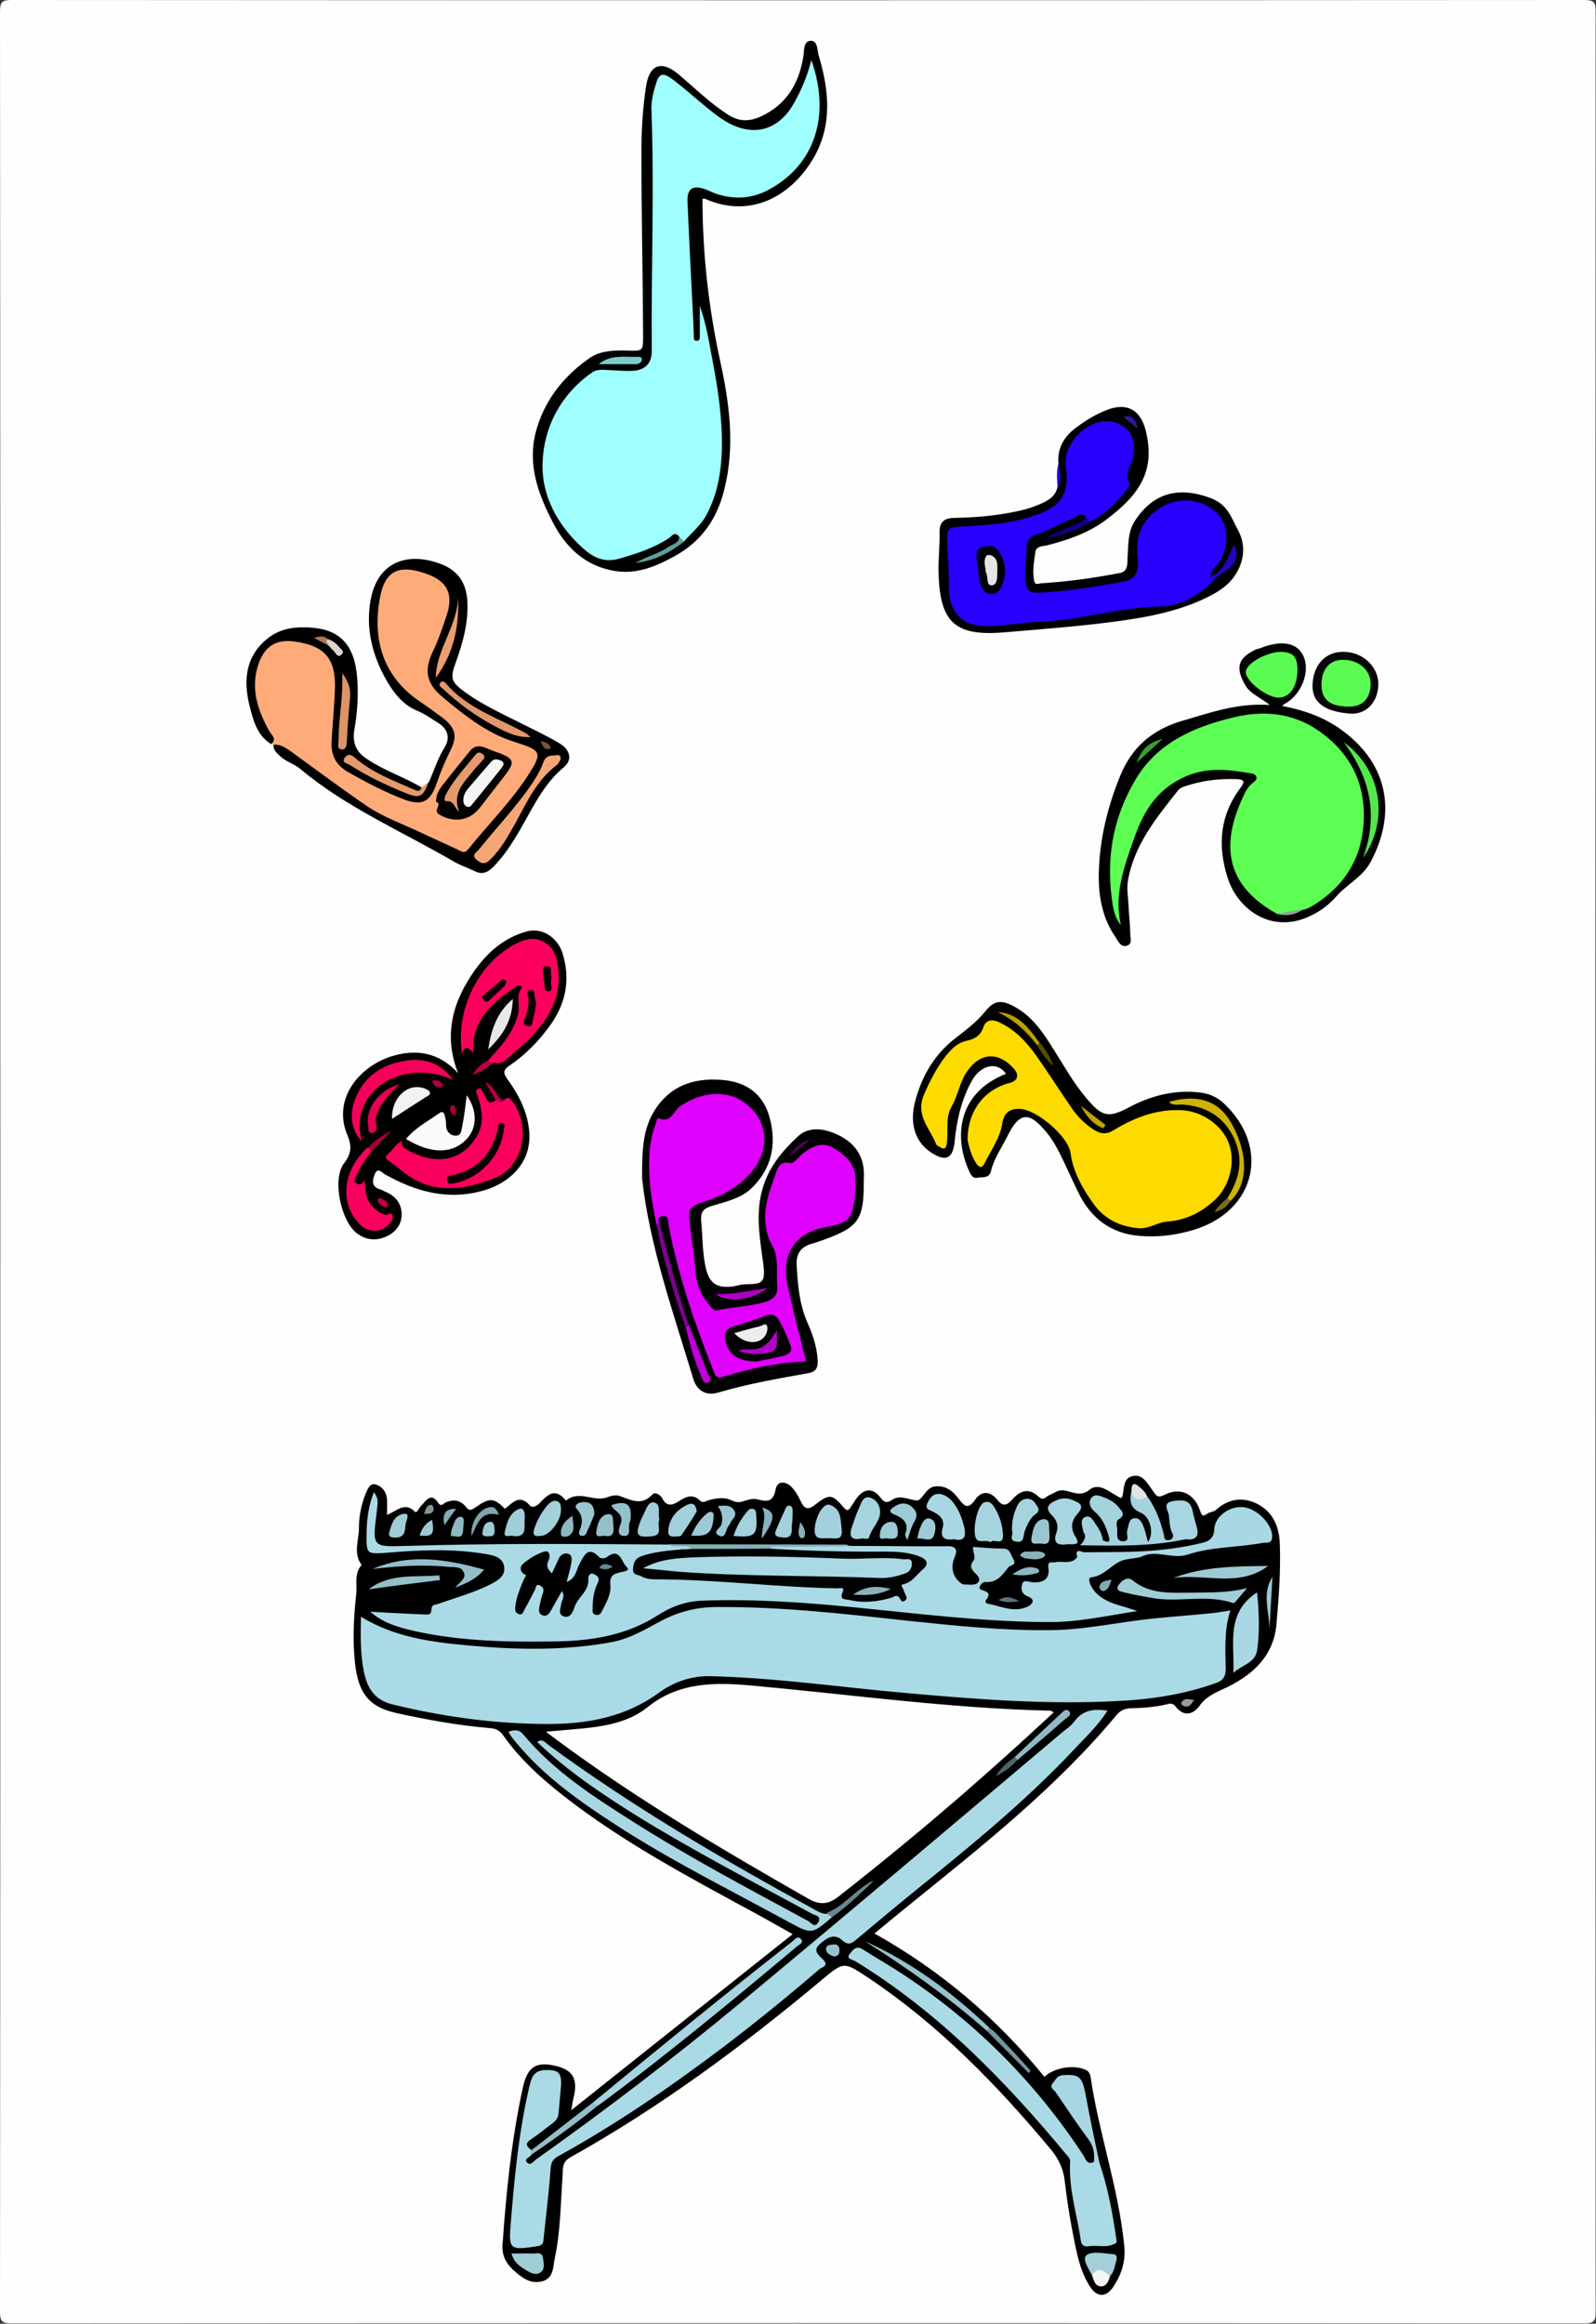<?xml version="1.0" encoding="utf-8"?>
<!-- Generator: Adobe Illustrator 18.0.0, SVG Export Plug-In . SVG Version: 6.00 Build 0)  -->
<!DOCTYPE svg PUBLIC "-//W3C//DTD SVG 1.1//EN" "http://www.w3.org/Graphics/SVG/1.1/DTD/svg11.dtd">
<svg version="1.1" id="Layer_1" xmlns="http://www.w3.org/2000/svg" xmlns:xlink="http://www.w3.org/1999/xlink" x="0px" y="0px"
	 viewBox="0 0 478 695.5" enable-background="new 0 0 478 695.5" xml:space="preserve">
<rect x="0" y="0" width="478" height="695.5" fill="#333333" stroke="none"/>
<g>
	<path fill="#FEFEFE" d="M0.1,347.4c0-114.6,0-229.3-0.1-343.9C0,0.6,0.6,0,3.4,0c157,0.1,314,0.1,471.1,0c2.8,0,3.4,0.6,3.4,3.4
		c-0.1,229.5-0.1,459.1,0,688.6c0,2.8-0.6,3.4-3.4,3.4c-157-0.1-314-0.1-471.1,0c-2.8,0-3.4-0.6-3.4-3.4
		C0.1,577.2,0.1,462.3,0.1,347.4z"/>
	<path d="M151.2,451.6c2.3-1.7,4.3-4.6,7.5-1c0.7,0.8,2,0.3,2.9-0.7c2.2-2.3,4.5-4.8,7.7-1c0.1,0.1,0.3,0.2,0.3,0.2
		c3.8-3.2,8.2,0.5,12.1-0.9c1.3-0.5,2.8-0.9,4-0.4c3.4,1.2,6.6,3,9.8-0.6c0.6-0.7,2.2,0.1,2.8,1.2c1.4,2.7,3.1,2.2,5.2,0.8
		c2-1.3,4.1-2.1,6.1-0.1c1.1,1,1.8,0.1,2.7-0.1c2.3-0.6,4.7-1,6.9,0.1c1.4,0.7,2.5,0.6,3.8,0.1c1.3-0.4,2.8-0.8,4-0.4
		c3,0.8,4.6,0.6,5.3-3c0.5-2.7,3-2.5,4.7-0.8c1.3,1.3,2.2,3,3,4.7c1.1,2.3,2.5,2,4.1,0.7c4.2-3.3,5.1-3.3,8.5,0.7
		c1,1.2,1.5,1.1,2.2,0c0.7-1,1.3-2.2,2.1-3.1c2.1-2.5,4.5-2.6,6.6,0c1.1,1.4,1.8,2.2,3.7,0.9c2.4-1.6,4.9,0,7.4,0.2
		c1.6,0.1,2.6-3.9,5.4-4.2c3.3-0.4,5.5,1.5,7.2,3.8c1.8,2.4,2.9,3,4.9,0.1c1.8-2.6,4.4-2.6,6.6,0.1c1.7,2.2,2.9,1.6,4.4,0
		c2.4-2.8,5-3.7,8-0.9c0.8,0.7,1.4,0.8,2.2,0.1c0.9-0.7,2-1,3-1.6c3.2-1.7,6.3,2.4,10-0.6c3.1-2.5,6.4,1.2,9.5,2.5
		c0.2-0.3,0.3-0.5,0.4-0.7c0.5-2.3,0.2-5.3,3-5.9c3.1-0.7,4.4,2.2,6,4.3c1,1.3,1.2,2.5,3.6,1.3c4.7-2.4,8.9-0.3,10.6,4.7
		c0.5,1.4,0.7,2,2.1,1c0.8-0.6,1.9-0.5,2.7-1.2c3.6-3.2,7.7-4,12.1-1.9c4.9,2.4,6.8,6.8,7,12c0.3,8.1-0.3,16.1-1,24.1
		c-0.8,9.1-6.5,14.7-14.2,18.6c-3.2,1.6-6.5,2.6-8.8,5.8c-1.8,2.5-4.6,3.6-7.2,0.3c-0.7-1-1.6-1-2.6-0.7c-3.7,0.9-7.4,1.1-11.1,1.2
		c-1.5,0.1-2.8,0.6-3.9,1.9c-18.3,22-40.6,39.5-62.6,57.3c-3.3,2.7-6.5,5.3-10,8.2c20,11.2,36.7,25.5,50.9,42.9
		c3-2.8,8.8-3.7,12.3-2.1c0.9,0.4,1.3,1,1.5,2c2.5,17,8.4,33.4,10.1,50.6c0.5,4.4-0.7,8.4-3.1,12.1c-2.2,3.5-5,3.6-7.2,0.1
		c-3.1-4.8-4-10.4-5.1-15.9c-1-5.1-1.8-10.3-2.4-15.5c-0.4-3.7-1.8-6.7-4.2-9.6c-16.1-19.3-33.5-37.2-54.6-51.3
		c-7.4-4.9-7.3-5-14.1,0.7c-23.6,19.7-48.3,38-75.2,53c-2.5,1.4-2.2,3.4-2.3,5.4c-0.6,8.2-0.6,16.5-2.3,24.6
		c-0.6,2.7-0.3,6.2-3.8,7.1c-3.7,1-6.4-1.3-8.9-3.6c-2.1-2-3.2-4.3-3-7.3c1.1-15.8,2.7-31.6,6.1-47.1c1.3-5.9,3.7-7.6,8.7-6.7
		c6.2,1.1,8,3.9,6.4,10.1c-0.2,0.8-0.3,1.7-0.6,3.4c22.4-17.8,44.1-35.1,66.3-52.7c-3.8-2.1-7.4-4.2-11.1-6.2
		c-19.7-10.7-39.6-21.2-57.4-35.1c-6.8-5.3-13.2-11.1-18.2-18.2c-1.2-1.7-2.5-2.1-4.4-2.2c-9.3-0.8-18.6-2.5-27.7-4.5
		c-7.8-1.8-10.9-5.5-12.1-13.5c-1-7.4-0.6-14.9,0.2-22.2c0.3-2.7-0.7-6.1,1.6-8.6c-2.6-3.5-0.8-7.4-0.8-11.1c0-3.5,0.7-7,2-10.2
		c0.6-1.4,1.3-3.5,3.3-2.7c1.7,0.6,2.9,2.2,3.1,4.2c0.1,1.5,0,3,0,4.8c2.8-1,5.3-4.1,8.4-0.9c0.5,0.5,1.3-1.3,1.9-1.9
		c1.5-1.5,2.9-4.1,5.1-0.7c0.7,1,1.3,0.4,1.8,0c2.4-1.3,4.8-1,6.4,1.1c1.2,1.5,1.9,0.8,3,0.1C146.6,448.2,148,448.3,151.2,451.6z"/>
	<path fill="#FEAB79" d="M81.9,222.9c-0.3-0.1-0.6-0.1-0.9-0.2c-1.9-5.5-5.6-10.3-5.8-16.5c-0.1-3.5,0.4-6.8,2-9.8
		c1.9-3.6,5-5.3,9.2-5.3c9.3,0,14.2,4.5,14.5,13.8c0.2,5-0.4,10-0.9,14.9c-0.6,5.4,1.5,9.1,6.3,11.5c5.1,2.6,10.1,5.6,15.6,7.2
		c3.7,1.1,5.4,0.5,7-2.9c1.8-4.1,3.1-8.4,5.3-12.3c1.6-2.9,0.4-5.3-1.9-7.3c-2.3-1.9-4.8-3.6-7.4-5.1c-5.1-2.9-8.1-7.4-10.2-12.5
		c-2.7-6.7-4-13.6-1.8-20.8c1.9-6.3,6-8.9,12.4-7.4c8.9,2,11.8,7.1,8.9,15.7c-1.5,4.6-3.6,9-5.1,13.7c-0.7,2.3-0.4,4,1.4,5.7
		c7.8,7.4,15.9,14,26.7,16.5c4.8,1.1,5.5,2.8,3.5,7.3c-3.5,7.6-9.4,13.5-14.7,19.8c-0.4,0.5-0.9,0.9-1.3,1.3
		c-5.5,5.8-5.4,5.6-13,2.7c-13.8-5.4-26.5-12.8-38.2-21.9C89.8,228.1,86.1,225.2,81.9,222.9z"/>
	<path fill="#010000" d="M137.2,321.2c-4.5-11.4-1.6-21.5,5-30.8c3.9-5.4,8.7-9.7,15.5-11.6c5.3-1.4,9.5,2.5,10.7,6.3
		c2.5,7.7,1.2,15-3.5,21.6c-3.4,4.8-7.5,9-12.4,12.3c-1.8,1.2-1.8,2.2-0.6,3.9c3.2,4.4,5.8,9.2,6.5,14.8
		c1.4,10.3-6.1,16.5-13.5,18.6c-10.7,3.1-20.3,0.4-29.6-4.8c-0.9-0.5-2.1-2.2-3-0.2c-0.6,1.5-1.3,3.5,1,4.5c0.6,0.2,1.2,0.4,1.7,0.7
		c3,1.2,5.1,3.2,5.3,6.6c0.1,3-1.4,5.3-4,6.7c-3.1,1.6-6.2,1.6-9.2-0.5c-4.9-3.4-7.8-16.4-4-21.2c2-2.6,2.4-4.8,1-8.2
		c-4.6-10.7,3.1-20.3,12.7-23.6C124.6,313.8,131.4,314.9,137.2,321.2z"/>
	<path fill="#010000" d="M81.9,222.9c1.9-0.2,3.3,0.7,4.8,1.7c7.6,5.5,15.1,11.1,22.8,16.4c5.4,3.7,11.6,5.8,17.4,8.6
		c3.4,1.6,6.8,3.1,10.2,4.7c1.2,0.6,2,1.2,3.2-0.2c5.6-7,12-13.4,17.1-20.9c0.1-0.1,0.1-0.2,0.2-0.3c5.2-7.9,4.8-8.2-4-11
		c-8-2.6-14.6-7.9-21.1-13.3c-4.8-4-5.5-7.9-3-13.3c1.8-3.7,3.1-7.6,4.4-11.5c1.9-6.1,0-9.8-6-12c-8.7-3.1-12.9-1-14.3,8.2
		c-1.9,11.9,1.3,22.5,11.9,29.8c2.4,1.6,4.7,3.3,7,5c3.7,2.8,4.6,5.3,2.6,9.4c-1.8,3.6-3.3,7.2-4.6,11c-1.8,4.9-4.4,6-9.4,4.1
		c-5.8-2.2-11.4-5.1-16.8-8.2c-3.8-2.1-5.2-5.2-5-9.2c0.3-5.1,0.8-10.2,1-15.3c0.4-9.4-2.9-13.3-12.1-14.6
		c-5.4-0.7-8.8,1.3-10.7,6.5c-2.6,7.4-0.4,14,3.2,20.4c0.6,1.1,2.4,2.3,0.5,3.8c-4.3-2.6-5.4-7.3-6.5-11.6
		c-1.9-7.8-1.1-15.2,6.1-20.5c3.9-2.8,8.5-3.1,13-2.7c8,0.7,12,5.2,13,13.3c0.7,5.9,0.3,11.7-0.7,17.4c-0.6,4,0.7,6.6,4,8.7
		c5.1,3.4,11,5.3,16.2,8.4c0.1,3.1-1.8,1.7-2.9,1.2c-5.9-2.4-11.7-4.8-16.8-8.7c-0.3-0.3-0.7-0.7-1.6-0.4c6.1,4.3,12.6,7.2,19.4,9.6
		c2.7,1,2.7-2.3,4.1-3.4c1.5-3.4,2.6-7,4.6-10.2c1.8-2.9,1.1-5.5-1.8-7.4c-2.1-1.3-4-2.7-6.4-3.7c-4.4-1.8-7.2-5.6-9.5-9.7
		c-4-7.3-5.9-15.1-4.4-23.4c2-11.1,10.5-14.5,20.5-11c5.7,2,8.3,5.9,8.5,11.9c0.2,6-1.3,11.6-3.3,17.2c-2,5.4-1.8,6.3,2.9,9.7
		c4.9,3.5,10.3,6,15.7,8.7c4.1,2.1,8.3,4,12.3,6.4c3.2,1.9,3.9,4.9,1.3,7.1c-7,5.8-10.1,14.1-14.8,21.5c-1.9,3.1-4,6-6.6,8.6
		c-1.7,1.6-3.3,2.1-5.4,1c-1.9-0.9-3.9-1.6-5.8-2.6c-15.5-9.1-32.3-16.2-46.3-27.9c-1.7-1.5-4.1-2.1-5.9-3.7
		C82.9,225.4,81.8,224.5,81.9,222.9z"/>
	<path d="M210.4,59.5c0,16.4,1.8,32.5,5.3,48.6c2.8,12.7,4.5,25.6,1.2,38.5c-2.1,8.5-6.6,15.2-14.4,19.6c-5.7,3.2-11.6,5.8-18.4,4.7
		c-8.9-1.5-14.7-7.1-18.6-14.7c-4.3-8.3-7.5-17-5.1-26.6c2.4-9.3,7.9-16.5,15.7-22.1c3.1-2.3,6.6-2.6,10.3-2.6
		c6.7,0.1,6.2,0.9,6.2-6.2c-0.1-17.7-0.5-35.5-0.5-53.2c0-6.6,0.4-13.2,1.4-19.7c1-6.6,4.7-7.8,9.8-3.5c4.7,4,9.2,8.4,14.4,11.8
		c3.3,2.2,6.3,2.5,10.1,0.8c7.8-3.6,11.5-9.9,12.8-18c0.3-1.8,0-4.5,2.1-4.7c2.3-0.1,2,2.8,2.5,4.4c3.1,10.4,4.2,20.9-1.6,30.8
		c-7,11.8-19.2,17.9-32.2,12.2C211.2,59.4,210.8,59.5,210.4,59.5z"/>
	<path d="M192.3,352.7c0-8.4,0.1-15.5,4.6-21.6c5-6.9,12.2-8.6,20.1-7.8c6.8,0.7,11.7,4.4,13.5,11.2c2.2,8,0.6,15.5-5.6,21.3
		c-3.2,3-7.7,3.9-11.9,5.2c-2.5,0.8-3.2,1.9-3,4.5c0.5,4.8,0.3,9.7,1.5,14.5c1.1,4.1,3.2,5.5,7.4,5.1c1.4-0.1,2.7-0.6,4.1-0.7
		c5.6-0.1,6.5-0.2,5.4-7.6c-1-7.2-2.1-14.2,0.1-21.4c1.9-6.3,5.9-11,10.4-15.2c3.3-3.1,7.7-2.5,11.7-0.7c4.6,2.1,7.7,5.5,8.1,10.8
		c0.1,1.2,0,2.5,0,3.7c0,11-1.6,13.3-11.8,17c-1.4,0.5-2.8,1-4.2,1.4c-3,1-4.3,3-4.1,6.2c0.3,5.9,0.8,11.7,3.2,17.2
		c1.6,3.6,2.9,7.4,3.1,11.5c0.1,2.1-0.6,3.3-2.8,3.7c-9.1,1.6-18.1,3.2-27,5.8c-3.4,1-6.2-0.3-7.4-3.9
		C201.6,392.7,194.5,372.7,192.3,352.7z"/>
	<path fill="#000100" d="M380.3,211c-3.1-2.4-6-3.4-7.5-6.2c-2.8-5-2-7.8,3.1-10.3c0.6-0.3,1.2-0.3,1.8-0.6
		c6.3-2.4,10.7-1.5,12.6,2.3c2.3,4.7-0.5,11.8-5.6,14.5c-0.2,0.1-0.4,0.3-0.7,0.6c6.8,1.3,13,3.5,18.5,7.7
		c13.3,10.1,15.7,24.4,8.1,38.8c-2.4,4.6-6.9,6.7-10.1,10.2c-2.6,3-5.5,5.1-9.1,6.6c-10.9,4.6-20.8-2.4-23.8-12.1
		c-3-9.6-2.2-18.6,4-26.8c1.2-1.6,1.2-2.4-1.1-2.5c-5.3-0.2-10.4,0.4-15.5,2.1c-0.9,0.3-1.7,0.6-2.2,1.3c-6.5,8.2-13.2,16.4-15,27.1
		c-0.4,2.4,0.1,5,0.2,7.4c0.1,2.7,0.5,5.5,0.5,8.2c0,1.4,0.8,3.4-1.2,3.8c-1.7,0.4-2.4-1.4-3.2-2.6c-4.1-5.9-5.2-12.7-5-19.6
		c0.3-9.9,2.6-19.4,6.4-28.7c3.4-8.3,9.1-13.4,17.7-16.2C361.7,213.6,370.2,210.3,380.3,211z"/>
	<path fill="#010100" d="M301.3,321.4c-2.9-4.1-7.9-2.3-10.3,2.2c-3.1,5.6-4.5,11.9-5.1,18.2c-0.5,4.9-2.6,6-6.8,3.3
		c-5-3.1-6.8-8.8-5-15.5c2-7.6,5.9-14.2,12.1-18.9c3.2-2.5,6.3-4.8,8.9-8c2.9-3.7,5.4-3.5,9.9-0.7c4.6,2.9,7.5,7.2,10.3,11.7
		c3.2,5,6.1,10.3,10,14.9c4.7,5.6,6.5,6.2,12.9,2.8c6.6-3.5,13.7-5.3,21.2-4.4c2.8,0.3,5.2,1.4,7.3,3.4c13.9,13.2,9.3,32.1-9.2,37.7
		c-5.3,1.6-10.7,2.3-16.3,1.8c-8.4-0.7-14.4-5.2-18.1-12.7c-2-4-3.8-8.2-5.8-12.2c-1.1-2.1-2.3-4.2-3.8-6c-5.3-6.5-8.2-6.2-11.8,1.1
		c-1.7,3.4-4,6.6-4.9,10.4c-0.5,2.3-2.6,1.7-4,2c-1.7,0.4-2.3-1.4-2.9-2.8C285.6,339.5,287.3,326.9,301.3,321.4z"/>
	<path fill="#000001" d="M317,138.8c-0.4-4.7,1.7-8.2,5.4-10.9c2.8-2.1,5.8-3.9,9.1-5.2c6-2.3,10-0.1,11.6,6c3,11.9-1.4,19.1-12,27
		c-5.1,3.8-11.2,5.9-17.4,7.5c-1.3,0.3-3.4,0.2-3.6,2c-0.4,2.9-1,5.9-0.3,8.9c0.2,1,1.3,0.6,1.9,0.5c8-0.5,15.9-1.6,23.7-3.1
		c2.6-0.5,2.2-2.9,2.3-4.8c0.3-3.7,0-7.4,2.2-10.8c5.6-8.6,13.4-10.4,23-6.7c5,2,6,6.1,8,9.7c1.8,3.4,1.9,7.2,0.3,10.9
		c-2,4.7-6,7.3-10.3,9.3c-9.9,4.7-20.7,6.2-31.4,7.5c-9.3,1.1-18.6,1.8-27.9,2.6c-15.3,1.4-20.2-2.4-20.5-18.1
		c-0.1-3.9,0.4-7.7,0.3-11.6c-0.1-3.6,1.7-4.5,4.8-4.5c5.8-0.1,11.5-0.6,17.1-1.7c2.7-0.5,5.4-1.2,7.9-2.3c2.4-1,4.8-2.2,5.5-5.1
		C317.2,143.8,316.9,141.3,317,138.8z"/>
	<path fill="#050605" d="M412.8,204.7c0,5.3-3.5,9.2-8.4,8.9c-6.3-0.5-11.5-2.5-11.3-8.6c0.2-6,3.9-10,9.3-9.9
		C408.1,195.1,412.8,199.5,412.8,204.7z"/>
	<path fill="#E49A6D" d="M128.4,234c-1.7,4.6-2.7,5.1-7.1,3.3c-5.8-2.4-11.4-5-16.6-8.4c-0.6-0.4-2.7-0.6-1.3-2.3
		c0.9-1.1,1.9-0.7,2.9,0.2c5.2,4.5,11.5,6.8,17.6,9.5c1,0.4,1.9,0.9,2.3-0.6C127,235.2,127.7,234.6,128.4,234z"/>
	<path fill="#1F00D6" d="M317,138.8c0.4,2.5,1.1,5-0.2,7.5C316.6,143.8,316.3,141.3,317,138.8z"/>
	<path fill="#AADAE6" d="M108.1,483.9c10.2,6.2,21.2,7.6,32.2,8.6c14.3,1.3,28.7,1.6,42.9-1c5.4-1,10-3.8,14.7-6.3
		c5.1-2.7,10.3-4.1,16.1-4.2c19.4-0.2,38.6,2,57.9,4.1c14.3,1.5,28.6,3,43,2.8c10.4-0.1,20.5-2.5,30.9-3.5c5.8-0.6,11.7-1,17.5-1.6
		c1.7-0.2,3.3-0.5,5.2-0.8c-1.9,5.8-1.5,11.6-1.4,17.5c0,2.4-0.9,3.6-3.1,4.3c-9.3,3.3-18.9,4.8-28.7,5.3
		c-21.5,1.2-42.9-0.5-64.3-2.4c-19.3-1.7-38.4-4.5-57.8-5c-6-0.2-11.2,1.6-15.8,4.9c-10,7.3-21.3,9.4-33.2,9.4
		c-15.7,0-31.2-2.1-46.4-5.8c-5.2-1.2-7.7-4.4-8.8-9.8C107.9,495.1,108,489.8,108.1,483.9z"/>
	<path fill="#FEFEFE" d="M315.6,512.5c-5.4,5-10.6,9.8-15.9,14.5c-15.7,14.1-31.9,27.6-48.5,40.6c-3,2.4-5.6,2.7-9.1,0.7
		c-25.8-14.7-51.4-29.8-75.3-47.5c-0.9-0.7-1.8-1.3-3.3-2.5c4.6-0.4,8.5-0.7,12.3-1.1c6.5-0.7,13-2.1,18.1-6.2
		c9.4-7.6,20.2-7.5,31.3-6.5c29.6,2.7,59.1,6.8,88.8,7.5C314.5,511.9,314.8,512.1,315.6,512.5z"/>
	<path fill="#AADAE6" d="M337.6,466.7c-4.2,0.5-6.4,5-10.8,5.4c-1,0.1-0.5,1.7,0,2.6c1.4,2.7,3.9,4.2,6.6,5.2
		c2.3,0.8,4.8,1.4,7.2,2.3c-9,1.4-17.9,3.4-27,3.3c-19.3-0.1-38.4-2.5-57.5-4.4c-15.3-1.5-30.6-2.6-46-2c-4.8,0.2-9.1,1.8-13,4.3
		c-9.6,6.2-20.3,7.8-31.5,7.9c-14.8,0.2-29.5-0.1-43.9-3.7c-3.8-1-7.5-2.3-10.8-5.2c5.3,0.3,10.5,0.6,15.8,0.8
		c2.4,0.1,2.3,0.1,2.6-2c0.1-0.9,1.1-0.9,1.8-1.1c5.3-1.9,10.7-3.3,15.8-5.9c2.2-1.1,4.5-2.5,4.1-5.2c-0.4-3-3.3-3.5-5.7-3.9
		c-9.6-1.6-19.2-1.2-28.8-0.4c-6.9,0.5-6.8,0.7-6.7-6.3c0.1-4,0.6-7.9,2.2-11.8c1.3,2.1,1.3,2.1,0.8,6.2c-1.3,10.3-1.3,10.2,9,9.9
		c26.2-0.8,52.5-0.6,78.7-0.4c1.7,0.6,3.4,0.1,5.1,0.3c0.8,0.1,1.8-0.2,1.8,1.2c-2.3,1.6-5,1.5-7.5,1.7c-2.5,0.3-4.9,0.8-7.3,1.7
		c-0.9,0.3-1.5,0.9-1.4,2c0.1,0.9,0.7,1.3,1.4,1.6c1.3,0.6,2.6,0.8,4,0.8c15.6,0,31.1,2,46.6,2.3c2.5,0.1,4.9,0.7,7.4,0.8
		c0.9,0.1,1.8,0.2,2.4,0.9c4.9,5.5,10.7,1.5,16.1,1.6c0.2,0,0.6-0.2,0.6-0.4c-0.3-3.7,3.2-4.8,5-6.9c1.6-1.9,0.8-2.9-1.1-3.6
		c-1.8-0.6-3.6-0.9-5.5-0.9c-6.2,0-12.5-0.1-18.7,0c-5.4,0.1-10.7-1.1-16-0.9c-1.1,0-2.6,0.2-2.9-1.6c4-1.1,8-0.4,12.1-0.4
		c4.1-0.1,8.1-0.3,12.2,0.2c9.7,0,19.5,0.2,29.2,0.1c3,0,2.5,2,1.9,3.3c-1.3,3.1-0.6,6.2,2.4,8.1c1.6,0.9,3.9-0.9,5.2,1.4
		c1.2,0.8,3.9,0.7,1.8,3.3c-0.3,0.4-0.1,1,0.5,1.1c3.9,0.7,7.6,2.7,11.7,1c2.1-0.9,2.5-2.4,0.3-3.2c-2-0.8-2-2.3-1.7-3.5
		c0.3-1.7,2.1-0.8,3.2-0.7c3.2,0.2,5.2-1,4.7-4.4c-0.3-2.2,1.1-1.4,2-1.6c2.3-0.5,5.1,0.9,6.8-1.8c-0.1-0.6,0.2-1,0.8-1
		c4.3-0.1,8.7-0.1,13,0C337.6,464.8,338.3,465.3,337.6,466.7z"/>
	<path fill="#AADAE6" d="M159.1,645c-0.4,0.8-2.3,1.1-1.3,2.2c1,1.2,2-0.3,2.8-0.9c21-14.9,41.4-30.5,61.2-46.9
		c32.2-26.7,64.1-53.7,96.1-80.7c1.3-1.1,2.9-2.1,3.9-3.5c2.5-3.4,5.8-3.8,9.9-3.2c-2.8,4.4-6.4,7.8-9.8,11.4
		c-14.6,15.6-31.2,29.1-47.8,42.5c-5.9,4.8-11.8,9.7-17.6,14.6c-1.5,1.2-2.4,1.9-4.3,0.2c-2.5-2.3-5-0.4-6.9,1.4
		c-1.9,1.8,0,3.2,1.1,4.3c2.1,2-0.3,2.4-1,3c-9.3,8-18.8,15.7-28.5,23.1c-15.9,12-32.2,23.2-49.6,32.8c-1.7,0.9-2.3,1.9-2.4,4
		c-0.5,7-1.4,13.9-2.1,20.9c-0.1,1.4-0.5,1.9-1.9,2.1c-8.4,1.3-8.6,1-7.9-7.3c1.1-13.5,2.4-27,5.5-40.3c0.6-2.5,1.1-4.9,4.5-5.1
		c4.3-0.2,5.3,0.7,5,5c-0.2,2.6-0.5,5.2-0.7,7.8c-0.1,1.4-0.7,2.3-1.8,3.1c-2.2,1.6-4.3,3.4-6.6,4.9c-1.9,1.3-1,2.1,0.2,3.1
		C159.6,644.1,159.5,644.5,159.1,645z"/>
	<path fill="#AADAE5" d="M329.3,647.4c2.5,7.3,3.9,14.9,5,22.5c0.1,0.5,0.2,1.3,0,1.4c-2.6,1.7-5.5,0.6-8.2,1
		c-1.3,0.2-2.2-0.2-2.4-1.7c-1.1-7.8-3.7-15.5-3.2-23.5c0.1-1-0.6-1.6-1.1-2.2c-18.5-22.3-38.5-42.8-63.4-58
		c-0.7-0.4-2.8-0.6-1.4-2.2c0.8-1,1.8-2.5,3.7-1.3c4.4,2.8,9,5.4,13.3,8.3c21.2,14.2,38.8,32,52.8,53.3c0.7,1.1,1.1,3.1,3.2,2.1
		C328.2,647,328.7,646.9,329.3,647.4z"/>
	<path fill="#A8D6E2" d="M249.1,573.9c-6,5.1-6,5.1-13,1.3c-17.4-9.5-35.2-18.3-51.8-29.1c-10.8-7-21.3-14.4-29.6-24.4
		c-0.6-0.7-1.1-1.3-1.6-2c-0.3-0.4-0.5-0.8-0.8-1.4c1.8-0.6,3.2-0.7,4.4,0.8c9.2,11.1,21.3,18.8,33.3,26.4
		c16.9,10.7,34.6,20,52.1,29.5c0.8,0.5,2,2.2,3,0.3c1-1.9-1-2-1.9-2.5c-17.5-9.5-35.3-18.7-52.3-29.2c-10.6-6.6-20.9-13.5-30-22.2
		c1.5-1.2,2.4,0.2,3.4,0.9c25.1,18.4,51.9,34.1,79.2,49c1.3,0.7,2.6,1.6,4.2,1.5C248,573.1,249.5,572.4,249.1,573.9z"/>
	<path fill="#A9D8E4" d="M337.6,466.7c-0.1-0.6-0.3-1.4-1-1.4c-4.7,0.1-9.4-0.9-14,0.6c-0.8-2.7,1.5-1.3,2.1-1.3
		c7.6-0.1,15.2,0.1,22.8-0.7c4.2-0.4,8.4-1.1,12.5-2.1c2.2-0.5,3.6-1.5,3.7-4.2c0.2-3.9,4.7-6.9,8.7-6.5c4.3,0.5,8.9,5.4,8.6,9.1
		c-0.2,2-1.8,1.4-2.8,1.6c-7.5,1.4-15.3,1.1-22.5,3.5c-4.7,1.5-9.3-1.6-13.8,0.6C340.7,466.4,339.1,466.4,337.6,466.7z"/>
	<path fill="#A4D2DD" d="M355.1,460.7c-10.3,2.2-20.6,2-31.6,1.8c1.1-1.1,1.7-2.1,1.4-3.4c1.8,0.7,3.1,2.7,5.4,1.9
		c1.1,0.5,2.4,1.1,1.8-1.1c-0.8-2.8-1.9-5.5-4.2-7.4c-1.3-1.1-2-2.6-1.2-3.9c0.9-1.7,2.7-0.9,4-0.4c1.6,0.6,3.2,1.5,4.3,2.9
		c0.8,1,2.4,2.2,0.1,3.6c-0.9,0.5-0.7,1.9-0.5,2.8c0.2,1.4-0.7,3.7,1.7,3.8c2.3,0.1,0.9-2.1,1.3-3.2c0.5-1.5,0.4-3.7,2.3-3.7
		c1.7-0.1,2.4,1.9,2.9,3.4c0.4,1.2,0.6,2.3,1,3.7c1.9-2.3,0.8-7.5-2.1-8.7c-3.8-1.6-3.3-4.3-2.7-7.3c1.2,1.5,2.7,2.4,4.7,2.5
		c2.5,3.5,3.9,7.4,4.9,11.4c0.1,0.6,0,1.6,1.1,1.6c1.2,0,1.8-0.7,1.6-1.9C352.7,459,354,459.6,355.1,460.7z"/>
	<path fill="#A6D4E0" d="M177.7,629.2c19.7-16.2,39.5-32.4,59.6-48.1c0.7-0.6,1.6-1.8,2.5-0.8c1.1,1.1-0.4,1.7-1,2.2
		c-19.5,16.3-39,32.5-59.5,47.6C178.2,630.7,177.6,630.6,177.7,629.2z"/>
	<path fill="#A9D8E4" d="M369.4,500.7c0.4-8.6-2.4-17.9,7.1-24.1c0.6,6.1,0.8,11.8,0,17.4C375.9,497.8,371.8,498.4,369.4,500.7z"/>
	<path fill="#A8D7E3" d="M329.3,647.4c-0.6,0-1.1-0.1-1.7-0.1c0.3-2.6,0-4.9-1.7-7.1c-3.4-4.6-6.6-9.4-9.8-14.1
		c-0.5-0.7-2-1.3-0.7-2.7c0.8-1,1.2-2.2,3-2.3c4.6-0.3,5.6,0.4,6.6,5.1C326.3,633.3,327.8,640.4,329.3,647.4z"/>
	<path fill="#A5D4DF" d="M293.3,475.6c-1.5-1.3-3.7-0.1-5.2-1.4c0.9,0,1.7,0.1,2.6,0.1c1,0,2.1-0.1,2.5-1.1c0.3-0.9-0.4-1.6-1-2.2
		c-1.1-1.1-2-2.2-0.7-3.8c0.9-1.2-0.2-2.6-0.1-4.2c3.1,0.2,6,0.5,9,0.5c2.2,0,2.2,1.7,3,3c1.3,2.1-0.8,1.9-1.4,2.6
		c-1.8,2.3-3.4,4.7-6.9,4.4C294.2,473.5,293.4,474.5,293.3,475.6z"/>
	<path fill="#A0CDD8" d="M373.5,475.3c-1.1,1.3-2.2,2.6-3.3,3.9c-0.2,0.3-0.7,0.7-0.9,0.6c-7.9-2.7-16.1-0.1-24.1-1.5
		c-2.7-0.5-5.4-0.9-8.1-1.6c-1-0.3-3.1-0.4-2.2-2.1c0.7-1.2,2.6-3,4.3-1.6c5.3,4.3,11.5,3.7,17.5,3.7
		C362.3,476.6,368,476.8,373.5,475.3z"/>
	<path fill="#A9D6E2" d="M285.7,460.7c-2.7,0.4-4.2-0.4-3.4-3.3c0.8-2.7-1-4-2.8-4.9c-1.3-0.7-2.6-0.7-1.7-2.7
		c0.9-2,2.2-3.1,4.4-2.5c1.5,0.5,2.8,1.6,3.7,3c1.5,2.1,2.3,4.4,2.9,6.8C289.3,459.6,289.1,461.5,285.7,460.7z"/>
	<path fill="#A7D6E2" d="M319.7,462.2c-2.8,0.4-4.5-0.2-3.3-3.5c0.7-1.9,0.2-3.6-1.3-5.1c-2.5-2.4-0.8-3.7,1.4-4.6
		c1.5-0.7,3.2-0.7,4.8,0c1.8,0.8,3.8,1.4,1.4,4.1c-1.6,1.8-2.4,4.1-0.5,7C323.9,462.8,321,462.1,319.7,462.2z"/>
	<path fill="#A7D6E2" d="M355.1,460.7c-1.5,0-3-0.1-3.9-1.6c-0.9-1.7-0.9-3.6-1.1-5.4c-0.1-1.5-2.2-3.8,1.1-4.4c2.6-0.4,5.3-0.7,6,3
		c0.3,1.5,0.7,2.9,1.1,4.3C359.3,459.7,358.3,461.1,355.1,460.7z"/>
	<path fill="#9DCAD5" d="M379.8,468.7c-8.8,6.6-18.9,2.2-28.4,3.6C360.6,468.8,370.2,468.8,379.8,468.7z"/>
	<path fill="#A5D4DF" d="M296.7,461.6c-1.7-1.1-4.2,1-4.7-2.2c-0.5-3.3,1-9,2.7-9.7c1.5-0.6,2.4,0.3,3.1,1.4
		c1.6,2.6,2.5,5.5,2.6,8.5C300.4,462.9,297.5,460.3,296.7,461.6z"/>
	<path fill="#97C2CD" d="M295.5,607.8c-11.4-10-23.7-18.7-36.5-26.8c14.1,6.3,26.2,15.4,37.3,25.9
		C296.4,607.6,296.2,608,295.5,607.8z"/>
	<path fill="#94BEC9" d="M111.6,469.6c11-4.7,21.9-3,33.4,0.2c-2.4,2.8-4.9,3.9-8.7,5.4c1.7-1.9,3.4-2.9,2.6-4.6
		c-0.8-1.8-2.7-1.5-4.3-1.6C126.9,468.2,119.2,468.7,111.6,469.6z"/>
	<path fill="#A6D3DE" d="M257.9,460.5c-2.9,0.6-3.7-0.7-2.8-3.3c0.7-2,1.3-4,2.2-5.9c0.7-1.5,1.2-3.8,3.5-3c2.1,0.8,3.1,3,2.7,5.2
		c-0.5,2.4-2.5,4.1-3.2,6.6C260,461,258.7,460.3,257.9,460.5z"/>
	<path fill="#A3D0DC" d="M248,460.4c-1.8-0.1-4.2,0.7-4-2.7c0.2-3.7,2.5-7.9,4.5-7.3c3.6,1.2,3.2,4.6,3.6,7.5
		C252.4,461.5,249.8,460.2,248,460.4z"/>
	<path fill="#A5D4DF" d="M303.1,458.3c-0.1-3,0.5-5.4,1.6-7.7c0.7-1.3,1.7-2.1,3.3-2c1.4,0.2,2,1.2,2.7,2.3c1,1.7-0.5,2.1-1.3,2.9
		c-1.2,1.3-1.9,2.9-2.5,4.5c-0.5,1.3,0,3.7-2.6,3.1C301.9,461.1,303.7,459,303.1,458.3z"/>
	<path fill="#87AEB7" d="M254.5,462.8c-6.6,0.1-13.2,0.1-19.8,0.2c-1.5,0-3-0.4-4.4,0.5c-0.9,1.1-2.1,1.2-3.3,1.2
		c-5.5,0-11.1,0-16.6,0c-1.2,0-2.5-0.1-3.4-1.2c-2-1.7-4.7,0.3-6.7-1.3c17.7,0,35.5,0.1,53.2,0.1
		C253.9,462.4,254.2,462.6,254.5,462.8z"/>
	<path fill="#A2D0DB" d="M161.9,459.7c-1.8,0.3-2.6-0.3-1.8-2.4c0.9-2.5,2.1-4.7,3.8-6.7c0.7-0.8,1.7-1.7,2.9-1.3
		c1.3,0.4,1.2,1.8,1.2,2.8C168,455.3,164.4,459.8,161.9,459.7z"/>
	<path fill="#A0CDD9" d="M197.5,454.9c-1,1.5,1.4,4.5-2.2,4.9c-4.5,0.5-5.1-0.3-3.5-4.5c0.2-0.6,0.5-1.1,0.8-1.7
		c0.8-1.6,1.5-4.3,3.3-3.9C198.2,450.2,196.9,453.1,197.5,454.9z"/>
	<path fill="#A3D0DC" d="M202.2,459.9c-1.8,0.1-2.3-0.5-2-2.4c0.6-3.4,2.5-5.5,5.4-7c0.8-0.4,1.8-0.7,2.4,0c0.4,0.5,0.8,1.6,0.6,2
		c-1.4,2.4-3,4.8-4.6,7.1C203.7,459.9,202.8,459.8,202.2,459.9z"/>
	<path fill="#A2CFDA" d="M327.1,681.1c-1-2-3.2-5.1-1.6-6.2c1.9-1.2,5.3-0.4,8-0.2c1.2,0.1,1,1.3,0.8,2.1c-0.5,1.5-0.6,3.2-1.8,4.4
		C330.7,681.1,328.9,680.4,327.1,681.1z"/>
	<path fill="#95BFC9" d="M131.8,472.9c-7.1,0.9-14.3,1.8-21.4,2.8c6.5-5,14-3.5,21.2-4.2C131.6,472,131.7,472.5,131.8,472.9z"/>
	<path fill="#A1CDD7" d="M153.2,674.5c2.1,0,4.1-0.1,6,0c1.2,0.1,3.1-0.7,3.4,1.2c0.2,1.5,0.8,3.5-0.8,4.5c-1.3,0.9-2.9,0.1-4.2-0.7
		C155.8,678.4,153.9,677.2,153.2,674.5z"/>
	<path fill="#93BDC7" d="M177.7,629.2c0.3,0.7,0.9,0.8,1.5,0.9c-6.5,5.3-13.2,10.2-20.2,14.9c0-0.5,0-0.9,0.1-1.4
		C165.3,638.8,171.5,634,177.7,629.2z"/>
	<path fill="#A1CED9" d="M153.4,459.7c-0.6-0.3-2.7,0.9-2.2-1.3c0.6-2.8,1.6-5.9,4.4-6.8c1.6-0.5,1.7,2.1,1.5,3.4
		C157,457,158,460.4,153.4,459.7z"/>
	<path fill="#9DCAD5" d="M271.7,461c-0.4-1.1-0.7-1.5-0.6-1.8c1.3-3.2-0.6-4.8-3-5.8c-2.5-1-1.3-1.8,0-2.6c1.7-1.1,3.6-1.1,5.1,0.3
		c1.5,1.3,1.7,2.8,0.5,4.6C272.9,457.1,272.5,458.8,271.7,461z"/>
	<path fill="#A3D1DD" d="M219.7,459.7c0.9-2.9,2.3-5.1,3.9-7.1c0.5-0.6,1-1.2,1.9-1c1.1,0.3,0.9,1.3,1,2.2
		C226.9,459.5,226,460.3,219.7,459.7z"/>
	<path fill="#9AC6D1" d="M178,453.3c-0.6,1.5-1.5,3.7-2.5,5.8c-0.3,0.6-1,0.7-1.6,0.5c-0.7-0.3-0.5-1-0.3-1.6c1-2.3,1-4.4-0.9-6.4
		c-0.8-0.8,0.1-1.9,1.8-2C176.8,449.4,178,450.5,178,453.3z"/>
	<path fill="#90B9C4" d="M303.9,525.9c4.5-4.3,9-8.5,13.5-12.7c0.8-0.7,1.8-2.1,2.8-1c1,1.1-0.7,1.9-1.4,2.5
		c-4.6,4.1-9.4,8.1-14.1,12.1C303.9,526.9,303.7,526.6,303.9,525.9z"/>
	<path fill="#A4D3DE" d="M330.3,461.1c-3,2.6-4.3,0.7-5.4-1.9c-0.2-0.3-0.5-0.6-0.5-1c-0.2-1.4-1.1-3.3,0.5-4.1
		c1.7-0.8,2.6,1.1,3.3,2.2C329.3,457.7,330.1,459.3,330.3,461.1z"/>
	<path fill="#9AC5D0" d="M314.3,458.5c0,2,0.5,4.1-2.5,3.5c-1.1-0.2-3.2,0.8-2.9-1.6c0.4-2.3,0.9-5.3,3.5-5.7
		C314.8,454.5,314,457.2,314.3,458.5z"/>
	<path fill="#96C0CB" d="M183.1,450.5c4.6-1.6,6.3-0.2,5.7,4.5c0,0.1,0,0.3-0.1,0.4c-0.9,1.4,0.8,4.6-2,4.3c-2.5-0.3-0.9-3-0.6-4.3
		C186.4,452.6,183.7,452.3,183.1,450.5z"/>
	<path fill="#A2D0DB" d="M237.3,455.5c-0.6,1.8,1.1,5.4-3.5,4.6c-1.5-0.2-2-0.7-1.4-2.1c0.8-1.8,1.5-3.6,2.4-5.4
		c0.4-0.8,0.6-2.2,1.8-1.9c1.1,0.3,0.7,1.7,0.8,2.6C237.4,454,237.3,454.6,237.3,455.5z"/>
	<path fill="#9DC9D4" d="M207,459.6c1.2-2.7,2.6-4.8,4.6-6.5c0.5-0.4,1-0.8,1.7-0.5c0.6,0.4,0.4,1,0.4,1.7
		C213.3,458.8,212,460,207,459.6z"/>
	<path fill="#9AC6D1" d="M215,450.8c2.3-0.3,3.9-0.3,4.9,1.3c1,1.6-0.6,2.5-1.1,3.6c-0.1,0.3-0.3,0.7-0.6,1c-0.9,1.1-0.8,4-2.9,2.9
		c-2.1-1.1,0.5-2.2,0.8-3.4C216.5,454.6,216.4,452.7,215,450.8z"/>
	<path fill="#95BFC9" d="M183.7,456.5c0.2,1.9,0.1,3.7-2.5,3.2c-1-0.2-2.9,0.9-2.6-1.3c0.3-2.2,1-4.8,3.4-5.2
		C184,452.9,183.5,455.2,183.7,456.5z"/>
	<path fill="#A0CDD8" d="M121.7,455.4c-0.7,1.5,0.5,5.1-3.8,4.8c-1.2-0.1-1.6-0.6-1.3-1.6c0.7-2.4,1.3-5,4.3-5.5
		C122.4,452.9,122.2,453.9,121.7,455.4z"/>
	<path fill="#9ECBD6" d="M274.7,460.5c0.3-1.1,0.4-2,0.7-2.7c0.6-1.6,1.4-3.9,3.3-3.2c1.9,0.7,1.6,3.5,1,5
		C278.8,461.8,276.6,460.2,274.7,460.5z"/>
	<path fill="#74959E" d="M295.5,607.8c0.3-0.3,0.6-0.6,0.9-0.8c0.8,0.6,1.6,1.2,2.2,1.9c3.4,3.6,6.8,7.2,10.1,10.9
		c-0.2,0.2-0.4,0.4-0.6,0.7C303.9,616.2,299.7,612,295.5,607.8z"/>
	<path fill="#9DCAD5" d="M265.8,460.5c-0.7-0.4-2.5,0.9-2.3-1.1c0.1-2,1.1-3.7,3.3-3.9c1.8-0.1,2,1.6,2.1,2.9
		C269.1,460.8,267.5,460.6,265.8,460.5z"/>
	<path fill="#9BC7D2" d="M380.2,487.7c0-5.3-2.4-10.7,0.9-15.7C380.8,477.2,380.5,482.4,380.2,487.7z"/>
	<path fill="#68868E" d="M249.1,573.9c-0.5-0.5-1-0.9-1.5-1.4c4.8-1.8,7.9-6,12.1-8.6c0.6-0.4,1.1-0.8,1.9-0.9
		C257.6,566.9,253.6,570.7,249.1,573.9z"/>
	<path fill="#80A4AD" d="M141.2,459.7c-0.3-4,2.1-7.7,5-8.5c1.7-0.5,2.5,0.3,3.2,2.2C143.6,452,143,456.5,141.2,459.7z"/>
	<path fill="#F5F5F5" d="M327.1,681.1c1.9-3.2,3.6-1.1,5.4,0.1c-0.5,1.4-1,3.1-2.6,3.1C328,684.4,327.6,682.6,327.1,681.1z"/>
	<path fill="#8BB2BC" d="M228.3,451.2c4.1,1.3,4.1,3.1-0.1,9.3C228,457.1,229.8,454.2,228.3,451.2z"/>
	<path fill="#8FB8C2" d="M135,459.7c0.1-0.8,0.1-1.4,0.3-2c0.7-1.5,1-4,2.9-3.7c1.2,0.2,0.5,2.6,0.5,4
		C138.6,460.9,136.6,459.7,135,459.7z"/>
	<path fill="#8EB7C1" d="M171.5,453.7c-0.1,2.1,1.2,4.6-1.2,6c-0.6,0.3-2.1,0.5-2.3-0.4C167.8,456.7,169.4,455,171.5,453.7z"/>
	<path fill="#8AB2BC" d="M305.5,465.6c0.6-1.2,1.4-1.2,2.1-1.2c1.8,0.1,3.7-0.5,5.3,0.6c0.1,0.1,0.1,0.8-0.1,0.9
		c-1.8,1.3-3.8,0.7-5.7,0.5C306.6,466.4,306.1,465.9,305.5,465.6z"/>
	<path fill="#E2E3E3" d="M343.6,448c-2.8,1.5-4.6,1.1-4.7-2.5c0.1-1.4,0.9-1.7,1.9-0.8C342,445.6,343.1,446.6,343.6,448z"/>
	<path fill="#8EB6C0" d="M303.2,471.2c2.8-1.9,5-2.7,7.5-1.7c0.6,0.2,0.6,1,0.3,1.2C308.7,471.4,306.4,471.8,303.2,471.2z"/>
	<path fill="#9CC8D3" d="M125.7,459.6c0.6-2.1,1.7-3.7,3.7-4.7C130.2,459.2,129.6,460,125.7,459.6z"/>
	<path fill="#9FCBD7" d="M146.6,459.8c-1.1,0-2.3,0.2-2.1-1.1c0.2-1.3,0.4-2.9,2.1-3.2c1.4-0.2,1.4,1.2,1.5,2.1
		C148.2,458.8,148.1,459.9,146.6,459.8z"/>
	<path fill="#98C3CE" d="M249.8,585.6c-1.1-0.4-2.2-0.8-2.4-2.1c-0.1-1.4,1.2-1.4,2.1-1.5c1.5-0.2,2,0.7,1.9,2
		C251.4,585,250.8,585.5,249.8,585.6z"/>
	<path fill="#4D656B" d="M303.9,525.9c0.3,0.3,0.5,0.5,0.8,0.8c-1.8,2.2-4,3.7-6.5,4.9C299.6,529.3,301.6,527.5,303.9,525.9z"/>
	<path fill="#85ABB5" d="M136.6,451.6c-1.1,1.5-2.2,3-3.5,4.9C132.4,453.2,133.3,451.5,136.6,451.6z"/>
	<path fill="#84AAB4" d="M332.9,472.8c-0.5,1.4-0.8,2.9-2.3,3.4c-0.5,0.2-1.5-0.6-1.3-1.4C329.7,473.1,331.4,473.1,332.9,472.8z"/>
	<path fill="#88AFB8" d="M239.7,455.6c1.3,1.7,1.7,3,1.2,4.4c-0.2,0.5-1.1,0.5-1.3,0.1C238.7,458.8,239.4,457.4,239.7,455.6z"/>
	<path fill="#5B777D" d="M305.3,479.3c-2.5,0.2-4.1,0.5-6.2-0.4C301.4,477.5,302.9,478,305.3,479.3z"/>
	<path fill="#9A9A9A" d="M357.6,508.8c-0.9,1.5-1.6,2.4-3.1,1.8c-0.4-0.2-1-0.6-0.6-1.1C354.7,508.1,356,508.6,357.6,508.8z"/>
	<path fill="#82959A" d="M127,453.1c0.5-1.4,0.7-2.7,2.3-2.7c0.2,0,0.6,0.8,0.6,1.2C129.7,453.3,128.4,453.1,127,453.1z"/>
	<path fill="#030302" d="M130.6,240c0-2.1,0.8-3.5,1.8-4.8c2.7-3.5,5.6-7,8.4-10.5c1.1-1.3,2.4-1.6,4-1.1c0.9,0.3,1.8,0.7,2.8,1.1
		c6.9,2.4,7.1,3.1,2.6,8.7c-2.2,2.8-4.4,5.7-6.6,8.5c-3.2,3.9-7.8,4.4-12,1.9C129.4,242.6,132.7,240.6,130.6,240z"/>
	<path fill="#FD005E" d="M146.3,317.3c3.7-4.2,7.6-8.2,8.9-14c0.6-2.5-0.8-5.1,1-7.5c0.4-0.6-0.7-1.1-1.5-0.6
		c-6.5,4.4-13.8,10-12.9,19.9c-1.2-1.2-2.5-2.7-3.4,0.4c-2-12.6,4.2-26,14.6-32.2c3.2-1.9,6.7-3.4,10.2-1.2c3.6,2.2,3.9,6.2,4.1,9.9
		c0.3,7.4-3.3,13.2-8.1,18.3c-2.3,2.4-5,4.5-7.5,6.8c-1.2,1.1-2.5,1.4-4.1,0.9C146.9,318.7,146.3,318.6,146.3,317.3z"/>
	<path fill="#FC005E" d="M150.8,329.4c0.8-0.8,1.5-1.2,2.4-0.1c6,7.5,3.7,19.9-5,23.3c-7.4,2.9-15.5,4.6-23.1,0.9
		c-3.2-1.5-6.1-4.3-9.1-6.4c-0.9-0.6-0.2-1.4,0.4-1.9c1.3-1.1,2.1-2.8,3.8-3.6c0.2,0.7,0.3,1.6,0.7,1.9c7.6,4.8,16.6,5.4,21.9-3.4
		c2.3-3.8,1.6-7.9,0.3-11.9c-0.3-0.8-1-1.8,0.1-2.3c1.1-0.5,1.2,0.9,1.7,1.5c0.9,1.2,1,3.8,3.6,1.9
		C149.3,328.7,150.1,330,150.8,329.4z"/>
	<path fill="#FAFAFA" d="M139.8,327.8c3.5,5.1,3,10.4-0.6,13.7c-4.2,3.9-10.4,3.8-17.6-0.6c2.8-3.4,6.7-5.4,10.1-7.8
		c0.9-0.6,1.3,0,1.5,0.8c0.2,0.8,0.4,1.7,0.4,2.6c-0.1,2,1.1,3.3,2.7,3.4c2,0.2,1.9-1.9,2.2-3.2
		C139.1,333.8,139.4,330.8,139.8,327.8z"/>
	<path fill="#F7005C" d="M135.7,323.2c-15.1-6.8-31.6,3.4-27.3,18.4c-2.9-2.8-3.9-7.7-2.2-12.2c2.7-7.3,8.3-11,15.8-12
		C127.2,316.7,131.9,318.1,135.7,323.2z"/>
	<path fill="#FA005D" d="M111,345c-1.7,2.2-3.2,4.4-4.3,7c-0.3,0.7-1,1.6,0.1,2.2c1.1,0.6,1.8,0.2,2.4-1.1c0.1,3.5,0.5,6.7,3.4,9
		c0.9,0.7,1.8,1.3,2.9,1.5c0.7,0.2,1.8-1.2,2.1,0.4c0.2,0.9-0.4,1.7-1,2.3c-2.3,2.8-6.6,2.8-9.1-0.1c-5.9-6.5-4.8-15.8,2.5-22.7
		C111.5,343.5,111.7,344,111,345z"/>
	<path fill="#F2F2F2" d="M117.4,334.9c-0.2-6.3,4.6-10.8,9.5-9.2c0.7,0.2,1.5,0.6,1.8,1.1c0.4,0.9-0.6,1.2-1.2,1.6
		C124.2,330.5,120.9,332.6,117.4,334.9z"/>
	<path fill="#E8E8E8" d="M146.2,314.1c1-6.3,2.7-11.1,7.4-15.1C153.4,305.3,150.9,309.6,146.2,314.1z"/>
	<path fill="#E40054" d="M119.7,324.5c-1.3,1.4-2.8,2.7-4,4.2c-1.7,2.4-3.7,4.7-3,8.1c0.2,1.1,0,2.2-1.2,2.3
		c-1.4,0.1-1.1-1.4-1.3-2.3C109.5,331.5,113.7,326.1,119.7,324.5z"/>
	<path fill="#A6003B" d="M111,345c0-0.6,0-1.2-0.7-1.4c1.8-2.5,4.5-3.8,7.1-5.3C115.3,340.5,113.1,342.7,111,345z"/>
	<path fill="#B80043" d="M146.3,317.3c0.3,0.7,0.9,0.7,1.5,0.8c-1.9,1.5-3.9,2.9-6.3,3.6C142.8,319.8,144.2,318.2,146.3,317.3z"/>
	<path fill="#B50041" d="M150.8,329.4c-0.8,1.2-1.5,0-2.3,0c-0.9-1.6-1.9-3.3-3.2-5.6C148.5,325.2,148.4,328.4,150.8,329.4z"/>
	<path fill="#B0003F" d="M129.4,323.5c1.4-0.4,2.5,0,3.3,1.1c0.1,0.1-0.3,0.8-0.6,0.8C130.6,325.6,129.9,324.8,129.4,323.5z"/>
	<path fill="#BF0045" d="M116.2,360.6c-0.1,0.7-0.6,0.9-1.1,0.6c-0.9-0.4-1.9-0.9-2-2c-0.1-0.7,0.7-0.6,1.1-0.5
		C115,359.2,116,359.5,116.2,360.6z"/>
	<path fill="#A20039" d="M136.4,334c-1.7-0.9-1.8-1.8-1.5-2.8c0-0.2,0.7-0.5,0.9-0.4C137,331.6,136.2,332.6,136.4,334z"/>
	<path fill="#F5A676" d="M167.9,227.3c-0.3,0.5-0.7,1.4-1.3,1.8c-5.9,4.5-8.8,11-12.2,17.2c-2.2,3.9-4.3,7.8-7.6,11
		c-1.6,1.6-2.7,1.2-4.1,0c-1.6-1.4,0-2.2,0.7-3c4.6-5.7,9.6-11.1,14-17c2.1-2.9,4.2-5.9,5.4-9.3c0.9-2.3,2.7-1.7,4.3-2
		C167.6,226,168,226.4,167.9,227.3z"/>
	<path fill="#E1986B" d="M158.9,220.6c-4.2,0.2-7.4-1.5-10.6-3.2c-5.7-3-11-6.8-15.7-11.3c-0.5-0.4-1.4-0.9-0.7-1.8
		c0.5-0.6,1.2-0.3,1.6,0.2c6.5,7.7,16.1,10.5,24.4,15.2C158.1,220,158.3,220.1,158.9,220.6z"/>
	<path fill="#EB9E70" d="M130.5,202.9c0.2-8.7,6.5-15.5,6.7-24.2C137.6,187.6,135.8,195.7,130.5,202.9z"/>
	<path fill="#DC9468" d="M102.5,201.5c2.2,2.9,2.6,5.2,2.3,7.8c-0.4,4.1-0.7,8.2-0.9,12.3c-0.1,1.3-0.1,2.9-1.7,2.7
		c-1.4-0.2-0.8-1.9-0.8-2.9C101.4,215.1,102.8,208.8,102.5,201.5z"/>
	<path fill="#DCD3CE" d="M98.2,191.3c1.5,0.4,2.6,1.4,3.5,2.5c0.5,0.6,1.6,1.2,0.6,2.1c-1.1,1.1-1.6-0.2-2.2-0.9
		c-0.6-0.6-1.2-1.2-1.8-1.9C98.3,192.5,96.5,192,98.2,191.3z"/>
	<path fill="#AB7758" d="M98.2,191.3c-1,0.7,0.2,1.2,0.1,1.9c-1.4-0.8-2.9-1.5-4.3-2.3C95.6,190.5,97,190.1,98.2,191.3z"/>
	<path fill="#7B533B" d="M161.9,221.8c1.3,0.3,2.5,0.5,3,1.9c0,0.1-0.3,0.4-0.5,0.5C162.7,224.4,162.5,223,161.9,221.8z"/>
	<path fill="#9FFEFE" d="M203.4,160.6c-1.3-1.7-2.2-0.1-3.1,0.5c-4.6,3-9.6,4.6-14.8,6.1c-4.5,1.3-7.8-0.3-10.9-3.1
		c-7.6-6.8-12.5-15.8-12.1-25.7c0.4-10.7,5.5-20.4,14.8-26.9c1.5-1.1,3.6-0.8,5.5-0.7c2.2,0.1,4.5,0.3,6.7,0.2
		c3.8-0.2,5.8-2.4,5.7-6.1c-0.2-24,0.8-48-0.1-72c-0.1-2.4,0.5-5,1.2-7.3c1-3.7,2.1-4.1,5.2-1.8c3.5,2.6,6.7,5.6,10.1,8.3
		c1.8,1.5,3.7,3,5.7,4.2c8.4,5,16.1,2.7,20.7-5.8c2.1-3.8,3.8-7.8,5-12.5c5.7,16,1.5,31-12.6,38.7c-5.3,2.9-10.7,3.1-16.2,1.2
		c-1.1-0.4-2-0.9-3.1-1.3c-3.6-1.2-5.3-0.2-5.2,3.6c0.5,11.7,1.1,23.4,1.7,35.2c0.1,1.7,0.1,3.5,0.2,5.2c0,0.6-0.1,1.4,0.8,1.4
		c1.1,0.1,1-0.9,1-1.6c0-2.6,0-5.2,0-8.8c2.1,5.9,2.8,11.2,3.8,16.3c1.7,8.8,3,17.7,2.8,26.7c-0.2,6.7-1.3,13.1-4.4,19.1
		c-1.7,3.4-4.5,5.6-6.9,8.3C203.4,162.5,204,161,203.4,160.6z"/>
	<path fill="#7ECBCB" d="M179.3,109c3.8-3.1,8.1-2,12.2-2.2c0.5,0,0.9,0.5,0.7,1.1c-0.3,0.8-1.1,1.1-1.8,1.1
		C186.7,109,183,109,179.3,109z"/>
	<path fill="#619D9D" d="M203.4,160.6c0.5,0.5,1,1,1.5,1.5c-4.3,3.3-9,5.8-14.6,6.4c3.2-1.9,6.8-2.7,9.9-4.8
		C201.4,162.8,203.4,162.7,203.4,160.6z"/>
	<path fill="#DF00FE" d="M196.7,366.8c-1.3-6.1-2.4-12.2-2.3-18.5c0-4,0.5-8,1.9-11.8c0.3-0.7,0.4-2,1-1.8c3.7,1.6,4.4-2.2,6.3-3.5
		c5.9-4.2,13.3-5.1,18.6-1.7c8.4,5.4,9,15.4,1.4,22.9c-3.5,3.4-7.6,5.6-12.2,7.1c-5.2,1.7-5.4,2.3-4.7,7.7c0.6,4.4,1.3,8.9,1.6,13.4
		c0.3,4.4,2.1,7.8,4.9,10.9c0.5,0.5,0.9,0.8,1.5,0.7c4.9-1.1,9.9-1.1,14.7-2.6c2.2-0.7,3.6-2,3.4-4.6c-0.4-4,0.5-8.6-1.3-11.8
		c-4.2-7.4-2-14.1,0.5-21c0.7-1.9,1.1-4.9,4.8-4.1c1,0.2,2.4-1.9,3.7-2.9c2.8-2.2,6-3.6,9.3-1.5c3.4,2.1,6.5,4.7,6.4,9.4
		c0,1.5,0,3-0.1,4.5c-0.8,7.3-1.6,8.3-8.8,9.7c-9.4,1.7-13.4,8.3-11.4,17.4c1.6,7.5,3.6,15,5.5,22.8c-8.6,0.2-16.8,2.2-24.9,4.6
		c-2.1,0.6-2.3-0.5-2.8-1.8c-5.7-14.3-10.7-28.8-13.5-43.9c-0.2-0.9,0.3-2.2-1.2-2.4c-0.9-0.1-1.8,0.2-1.8,1.4
		C197.9,366.2,198,366.8,196.7,366.8z"/>
	<path fill="#800092" d="M196.7,366.8c0.2-0.5,0.4-0.9,0.6-1.4c1.7,6.4,3.4,12.8,5.2,19.2c1.1,3.9,2.4,7.8,3.6,11.6
		c-0.4,0.4,0,1.2-0.7,1.5C202.1,387.5,198.6,377.4,196.7,366.8z"/>
	<path fill="#BF00D9" d="M205.5,397.7c0.2-0.5,0.5-1,0.7-1.5c1.9,5,3.9,9.9,5.8,14.9c0.3,0.8,1.5,1.9,0.2,2.6
		c-1.5,0.8-1.8-0.9-2.2-1.8C208,407.4,206.6,402.6,205.5,397.7z"/>
	<path fill="#AC01C4" d="M214.4,387.3c5.2,0.1,9.9-0.9,15.5-1.8C225.4,389.2,217.3,390,214.4,387.3z"/>
	<path fill="#53005F" d="M242.7,341.1c-2.2,1.7-4.2,3.7-6.5,5.1C237.7,343.8,239.7,341.8,242.7,341.1z"/>
	<path fill="#5CFE53" d="M382.6,273.6c-14.4-7.9-17.4-19.2-10.8-34c0.9-2,1.7-4.1,3.7-5.5c1.3-0.9,1.1-2.3-0.7-2.6
		c-7-1.2-13.7-2.1-20.8,1.4c-8.1,4-11.8,10.6-14.5,18.5c-2.9,8.2-5.9,16.5-3.8,25.5c-2.1-2.6-2.4-5.6-2.8-8.6
		c-1.6-12.7,0.9-24.7,7.5-35.5c6.6-10.7,17.4-15.3,29.1-18.1c8.8-2.1,17.4-1.4,25.1,3.8c9.7,6.6,14.5,15.9,13.8,27.7
		c-0.6,10.8-5.8,19.1-15.1,24.8c-1.1,0.7-2.2,1.2-3.4,1.4C387.5,273.3,385,273.5,382.6,273.6z"/>
	<path fill="#5BFC52" d="M388.6,200.6c-0.1,5-2.3,8.2-5.7,8.2c-3.4,0-9.7-4.8-9.8-7.6c-0.1-2.5,6.2-6.1,10.6-6.1
		C387.3,195.2,388.6,196.6,388.6,200.6z"/>
	<path fill="#54E74C" d="M402.4,222.1c12.1,8.8,13.3,24.2,5.8,34.7C412.9,244.1,410.4,232.7,402.4,222.1z"/>
	<path fill="#369F30" d="M348.3,221.1c-2.9,2.6-5,4.6-7.9,7.2C341.9,224.1,344.1,222.2,348.3,221.1z"/>
	<path fill="#9A9A9A" d="M382.6,273.6c2.4-0.4,4.8-1.3,7.3-1.2C387.6,274,385.1,274.2,382.6,273.6z"/>
	<path fill="#FEDB00" d="M289.8,341.3c-0.1-8.7,5-15.3,12.7-17.2c2.3-0.6,2.8-2.4,1.2-4.2c-4.7-5.3-10.3-4.9-14.2,1
		c-2.1,3.1-2.6,7-4.4,10.1c-2.1,3.6-1,7.4-1.5,11.1c-0.3,2.1-1,1.9-2.3,1.1c-0.3-0.2-0.8-0.4-0.9-0.7c-1.9-4.8-6.3-8.7-3.7-14.8
		c1.8-4.2,3.8-8.1,6.6-11.7c1.7-2.1,3.5-3.9,6.2-4.5c2.3-0.5,4.1-1.4,5-4c0.7-2.2,2.6-2.6,4.8-1.5c4.7,2.2,8.1,5.8,11,9.9
		c3.7,5.2,7.1,10.6,10.7,15.8c1.8,2.6,4,4.8,6.7,6.5c1.9,1.2,3.7,1.4,5.8,0.1c6.2-3.8,12.9-6.4,20.5-6c6.1,0.3,12.2,4.6,14.1,10.1
		c2,5.7,0.1,12.7-4.3,16.8c-4,3.7-8.7,6-14,6.4c-3.2,0.2-5.7,2.3-8.9,2c-5.6-0.5-10.2-2.8-13.4-7.3c-3.3-4.6-6.1-9.5-6.9-15.3
		c-0.7-4.9-10.2-13-15.2-13.1c-2.8-0.1-4.7,1-5.2,4.3c-0.7,4.4-3.4,8.1-5.4,12.1c-0.9,1.8-1.9,0.7-2.5-0.2
		C290.9,345.9,290.2,343.2,289.8,341.3z"/>
	<path fill="#CEB207" d="M367.6,358.6c3.8-6,5.1-12.2,1.5-18.9c-3.2-5.9-8.3-8.6-14.8-9.1c-1.4-0.1-3,0.5-4.2-0.8
		c8.2-2.3,14.3-0.6,18.1,5.4c4.5,7.1,6.9,17.9,0.4,24.2C367.7,359.7,367.5,359.3,367.6,358.6z"/>
	<path fill="#BBA102" d="M310.6,312.8c-3.2-4.2-7-7.6-11.8-9.9c6.1,0.4,9.3,4.7,12.5,9.2C311.7,312.9,311.3,313,310.6,312.8z"/>
	<path fill="#C0A500" d="M330.4,337.7c-3.1-1.2-5.1-3.7-6.7-6.7c2.5,1.9,4.9,3.8,7.4,5.7C330.9,337,330.6,337.4,330.4,337.7z"/>
	<path fill="#5B4D00" d="M310.6,312.8c0.3-0.2,0.5-0.5,0.8-0.7c1.9,2,3.1,4.4,4.1,6.9C313.4,317.4,312,315.1,310.6,312.8z"/>
	<path fill="#796B1A" d="M367.6,358.6c0.3,0.3,0.6,0.5,0.9,0.8c-0.9,1.7-2.3,2.7-4.7,3.4C364.8,360.8,366.3,359.8,367.6,358.6z"/>
	<path fill="#2700FE" d="M363.1,174.1c-4.2,4.1-9.4,7.3-15.1,7.4c-12.5,0.2-24.4,4.1-36.7,4.6c-5,0.2-9.9,1.1-14.9,1.3
		c-6.9,0.3-12.5-2.8-12.2-12.5c0.1-4.7-0.6-9.6-0.5-14.4c0-2.1,0.8-2.7,2.8-2.8c8-0.5,16-0.8,23.6-3.5c7.9-2.7,10.2-6.4,9.1-14.7
		c-1-7.5,8.2-15.5,14.9-13c4.6,1.7,6.1,4.8,5.4,9.7c-0.4,2.8-3.1,5.4-1.1,8.6c0.2,0.3-0.7,1.5-1.3,2.2c-2.9,3.8-6.4,7-10.7,9.2
		c-1.6,0.4-0.9-1.1-1.3-1.6c-1.2-1.4-2.4-0.1-3.3,0.3c-3.9,1.6-7.6,3.8-11.6,5.1c-1.6,0.5-2.7,1.8-2.7,3.9
		c-0.1,3.4-0.7,6.7-0.4,10.1c0.2,2.4,1.2,3.5,3.8,3.4c8.7-0.4,17.4-1.8,25.9-3.4c4-0.7,4.3-4.2,3.9-7.4c-0.5-4.7,0.4-8.8,3.9-12.3
		c5.4-5.4,13.3-6.1,19.3-1.3c3.9,3.1,4.5,9.7,1.6,14.7c-1,1.7-3,2.7-2.9,5C362.8,173,363.6,173.2,363.1,174.1z"/>
	<path fill="#2005C2" d="M363.1,174.1c-0.3-0.5-0.5-1-0.8-1.5c4.5-1.4,5.2-5.9,7.4-9.6C372.3,169.9,365.6,170.7,363.1,174.1z"/>
	<path fill="#11008F" d="M325.1,154.5c0.4,0.5,0.9,1,1.3,1.6c-4,2.8-8.5,4.2-13.4,4.9c3.2-1.4,6.3-2.8,9.5-4.2
		C323.6,156.3,324.9,156.1,325.1,154.5z"/>
	<path fill="#2C1C98" d="M336.4,124.8c2.9-0.7,3.8,0.7,4.3,3.5C339.1,126.9,337.9,126,336.4,124.8z"/>
	<path fill="#5BFC52" d="M410.5,204.8c-0.1,4.4-2.5,6.8-6.7,6.7c-5.7-0.1-8.1-2.2-8-6.9c0.1-4.6,2.7-7.3,6.8-7.1
		C407.2,197.6,410.6,200.8,410.5,204.8z"/>
	<path fill="#010202" d="M207.1,463.6c7.8,0,15.5,0,23.3-0.1c11.6,0.7,23.2,1,34.8,0.9c3.5,0,7,0.2,10.3,1.5
		c2.3,0.9,2.7,2.3,0.9,3.8c-2,1.7-3.4,4.3-6.6,4.6c0.4,0.8,0.8,1.3,0.9,1.8c0.2,1,1.5,2.2,0.3,3c-1.1,0.8-1.3-0.7-1.9-1.2
		c-0.8-0.6-1.4,0.1-2.1,0.3c-4.1,1.2-8.3,1.7-12.5,0.7c-1.4-0.3-3.2,0.1-2.1-2.5c0.7-1.5-1-1-1.6-1c-18.2-0.3-36.4-2.7-54.6-2.7
		c-1.5,0-3-0.2-4.3-1c-0.9-0.5-2.5-0.1-2.3-2.3c0.2-1.9,0.7-2.9,2.4-3.6c4-1.4,8.3-1.7,12.5-2.1
		C205.3,463.8,206.2,463.6,207.1,463.6z"/>
	<path fill="#010101" d="M168.3,476.2c-1.3,2.3-2.4,4.3-3.5,6.2c-0.5,0.8-1.3,1.6-2.5,1c-1-0.5-0.9-1.5-0.8-2.3
		c0.3-1.5,0.6-2.9,1.1-4.3c0.4-1.1,0-1.8-0.8-2.2c-1.3-0.8-1.3,0.7-1.6,1.3c-1,1.8-1.9,3.8-3,5.6c-0.4,0.7-0.6,2.2-2.1,1.5
		c-1.1-0.6-0.8-1.7-0.7-2.7c0.4-2.6,1.4-5,2.4-7.4c0.2-0.5,0.5-0.9,0.8-1.4c-1.8-0.8-2.2-2.4-0.9-3.5c1.8-1.5,4-2.9,6.3-3.6
		c1.8-0.5,1.8,1.6,1.3,2.6c-0.7,1.5-0.5,2.5,1,3.9c0.7-1.5,1.4-2.9,2-4.3c0.5-1.2,1.5-1.8,2.7-1.6c1.4,0.3,1.3,1.7,1.1,2.8
		c-0.3,1.8-0.8,3.5-1.4,5.7c2.9-1.1,2.9-3.8,4-5.7c1.4-2.6,2.6-5,5.7-1.8c0.7,0.7,1.9,0.4,2.4,0c3.9-2.9,4.3,1.5,5.8,2.9
		c1.3,1.2-0.5,1.4-1.4,1.6c-2.1,0.5-3.7,0.8-3.4,3.9c0.3,2.5-1.1,5.1-2.3,7.4c-0.4,0.9-0.9,1.9-2.2,1.5c-1.2-0.4-0.7-1.4-0.8-2.2
		c0-2.5,0.4-5.1,1.5-7.3c0.8-1.6-0.1-2.1-1-2.6c-1.4-0.8-1.9,0.8-1.8,1.4c0.3,3.7-3.3,5.5-4.2,8.6c-0.4,1.3-1.3,3.2-3.1,2.6
		c-2-0.6-0.9-2.5-0.8-3.9C168.3,478.9,169.3,477.9,168.3,476.2z"/>
	<path fill="#F5F5F5" d="M150.8,228.9c-0.2,0.3-0.4,0.7-0.7,1.1c-2.8,3.5-5.6,7-8.4,10.4c-0.5,0.6-1,1.6-2.1,0.9
		c-0.8-0.5-0.9-1.4-0.8-2.3c0.1-1.2,0.7-2.1,1.4-3c2.2-2.6,4.5-5.2,6.8-7.9c0.8-0.9,1.6-1,2.6-0.6
		C150.2,227.7,150.9,227.9,150.8,228.9z"/>
	<path fill="#E49A6D" d="M137.5,242.9c-1.5-1.1-1.4-3.3-3.8-3.1c-0.8,0.1-0.6-1.2-0.2-1.9c2.3-4.5,5.8-8.1,8.9-12
		c0.7-0.9,1.5-0.8,2.3-0.1c0.8,0.7,0.2,1.4-0.3,1.9c-0.8,1-1.7,1.8-2.5,2.8C139.1,234.1,135.3,237.3,137.5,242.9z"/>
	<path fill="#110005" d="M160.6,300.4c-0.3,1.6-0.5,3.1-0.9,4.5c-0.3,0.9,0.1,2.5-1.7,2.2c-1.8-0.4-1.1-1.7-0.7-2.6
		c0.7-2.1,1.3-4.3,0.8-6.5c-0.2-0.8-0.3-1.5,0.8-1.7c1.1-0.2,1.1,0.8,1.2,1.5C160.2,298.6,160.4,299.6,160.6,300.4z"/>
	<path fill="#0F0005" d="M150.6,293c0.5,0.3,1,0.5,1,0.7c0,0.4-0.1,1-0.4,1.3c-1.5,1.5-3.1,2.9-4.6,4.4c-0.6,0.5-1.1,0.6-1.6,0.1
		c-0.3-0.4-0.8-1.1-0.7-1.2C146.4,296.5,148.5,294.8,150.6,293z"/>
	<path fill="#090002" d="M165.1,293.6c-0.4,0.9,0.9,3-0.8,3.1c-1.6,0.1-1.1-2.1-1.4-3.3c-0.2-0.6-0.1-1.2-0.2-1.8
		c-0.1-1-0.6-2.4,1.2-2.4c1.6,0,1,1.4,1.1,2.2C165.2,292.1,165.1,292.7,165.1,293.6z"/>
	<path fill="#0B0003" d="M150.9,338c-0.8,7.9-7.2,14.8-15,16.2c-1,0.2-1.6,0.3-2-0.8c-0.4-1.3,0.3-1.4,1.3-1.6
		c7.7-1.6,12.2-6.4,13.9-13.9c0.2-0.7-0.1-2,1.4-1.7C151.6,336.4,150.9,337.4,150.9,338z"/>
	<path fill="#040104" d="M226.6,407.5c-6,0-9-2.5-9.5-7.2c-0.2-1.6,0.8-2.7,2.3-3.2c3.4-1.1,6.9-2.1,10.2-3.4c1.7-0.7,3,0.3,3.5,1.1
		c1.5,2.5,2.7,5.3,3.7,8.1c0.7,1.8-1,2.6-2.2,2.9C231.6,406.6,228.4,407.1,226.6,407.5z"/>
	<path fill="#010006" d="M301,170.9c-0.1,0.7,0,1.5-0.2,2.2c-0.7,2.1-1.3,4.8-4,4.7c-2.4-0.1-3.2-2.4-3.5-4.6
		c-0.3-2.1-0.5-4.2-0.8-6.3c-0.2-1.5,0.1-2.8,1.7-3.2c1.6-0.4,3.4-0.8,4.7,1C300.3,166.6,301,168.6,301,170.9z"/>
	<path fill="#A9D9E5" d="M192.6,469.4c5-2.8,10.5-3.1,15.9-3.3c14.5-0.5,28.9-0.2,43.4,0.4c6.2,0.3,12.5-0.6,18.7,0.2
		c0.9,0.1,2.5-0.6,2.5,1.3c0,1.3-0.6,2.4-1.9,2.9c-2.5,0.9-5,1.5-7.7,1.4c-20.2-0.8-40.4-0.4-60.6-1.9
		C199.4,470,196,469.7,192.6,469.4z"/>
	<path fill="#8BB2BC" d="M266.8,475.6c-3.9,1.9-7.2,1.9-11.3,1.7C259.2,474.7,262.4,474.5,266.8,475.6z"/>
	<path fill="#68878E" d="M183.5,468.8c-1.2,1.1-2.5,1.1-4,0.5C180.7,467.3,182.2,468.4,183.5,468.8z"/>
	<path fill="#EDEDED" d="M219.9,399c2.9-0.8,5.4-1.5,7.9-2.1c0.6-0.2,1.5-1,1.9-0.1c0.3,0.6,0.1,1.5-0.1,2.1
		C228.3,402.5,223.3,402.7,219.9,399z"/>
	<path fill="#AF04C6" d="M232.7,398.1c-0.1,1.9,0.3,4.2-0.5,5.7c-1.1,1.9-8.3,1.9-11.1,0.4c2.4-0.7,4.7,0.2,6.9-0.9
		C230.3,402.1,231.5,400.2,232.7,398.1z"/>
	<path fill="#E5E5E5" d="M298.7,170.9c-0.1,1.5,0.2,4.1-1.6,4.3c-1.8,0.2-1.1-2.6-1.8-3.9c-0.1-0.1-0.1-0.2-0.1-0.4
		c-0.1-1.6-0.8-3.2,0.3-4.6c0.2-0.3,1.3-0.2,1.7,0.1C298.9,167.4,298.7,169.1,298.7,170.9z"/>
</g>
</svg>
